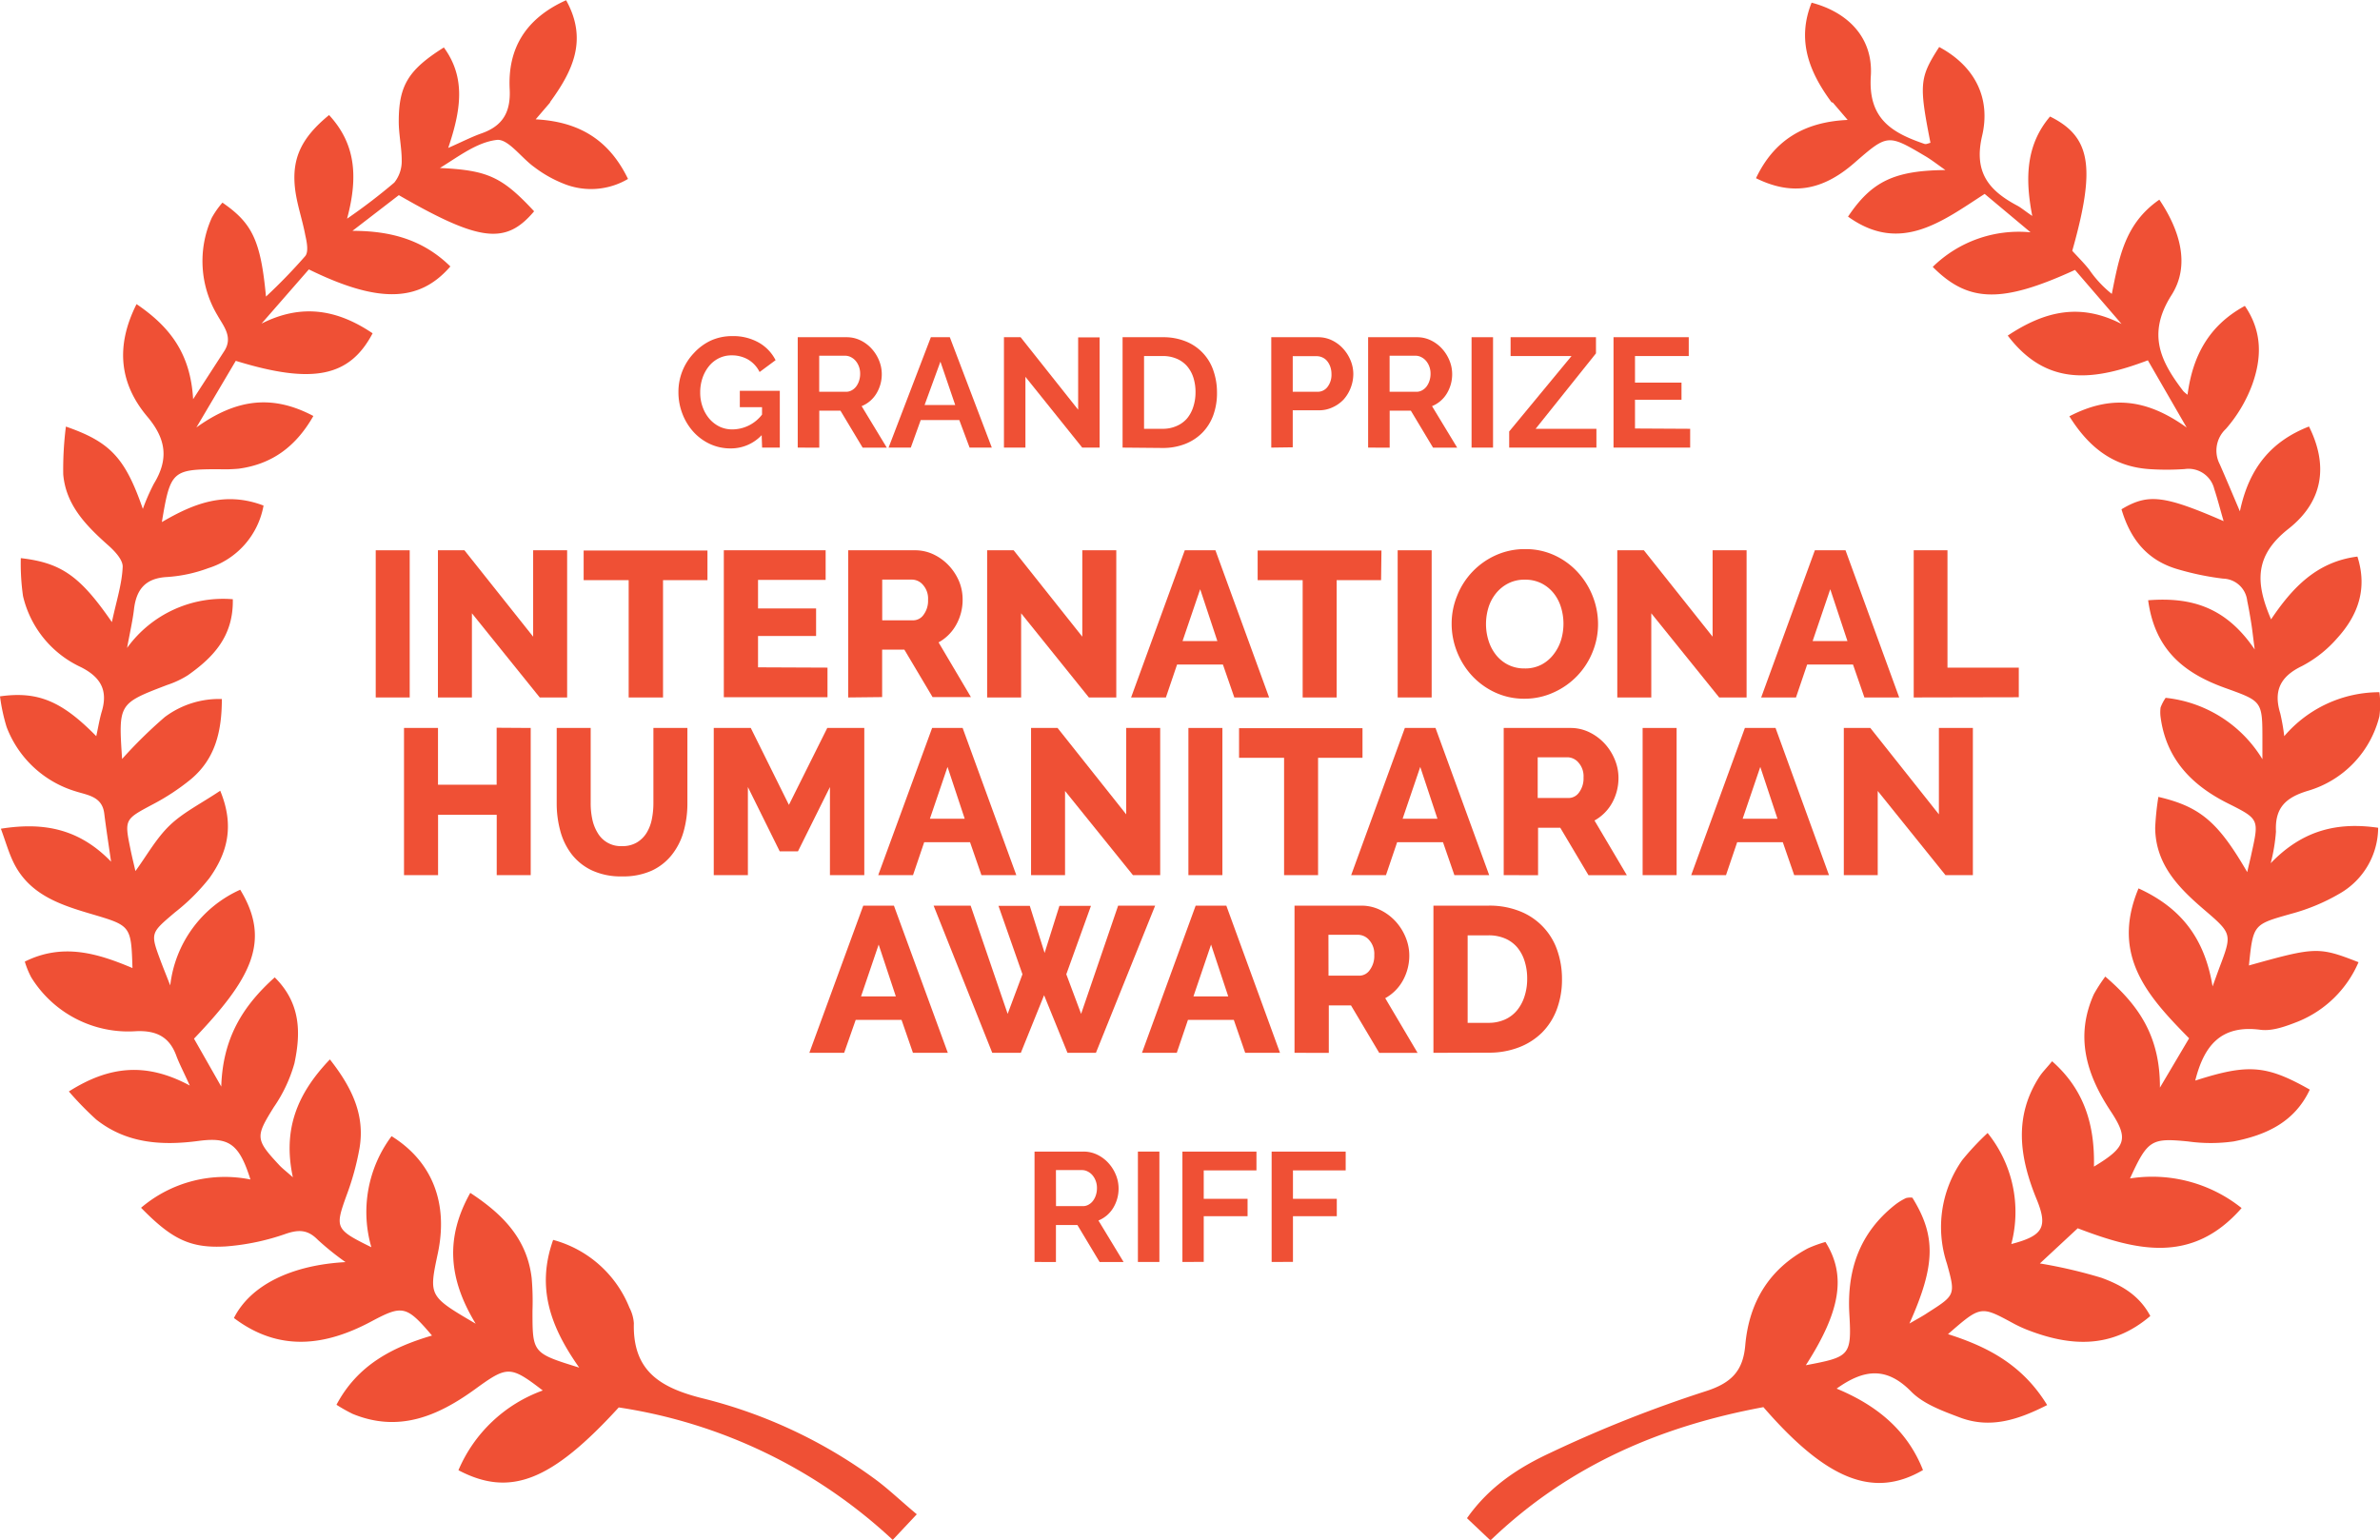<svg xmlns="http://www.w3.org/2000/svg" viewBox="0 0 321.41 208"><defs><style>.cls-1{fill:#ef5035;}</style></defs><title>riff-laurel-red_1</title><g id="Layer_2" data-name="Layer 2"><g id="Layer_1-2" data-name="Layer 1"><path class="cls-1" d="M247.34,13.81c-3-4.06-4.73-8.35-2.69-13.45,4.93,1.3,8.31,4.74,8,9.87-.4,5.84,2.87,7.71,7.25,9.21.22.08.53-.09.8-.15-1.56-7.93-1.48-8.8,1.18-12.94,4.9,2.63,7,7,5.78,12.07-1.13,4.93,1,7.36,4.79,9.37.5.27.94.66,2,1.38-1-5.13-.83-9.63,2.4-13.43,5.53,2.73,6.19,6.86,3,18.14.71.78,1.54,1.6,2.26,2.5a15.1,15.1,0,0,0,3.08,3.32c1-5,1.78-9.52,6.42-12.73,2.83,4.21,4.18,8.9,1.65,12.88-3.36,5.28-1.46,9,1.6,13a4.91,4.91,0,0,0,.56.47c.68-5.19,2.84-9.34,7.74-12,2.42,3.53,2.25,7.13,1,10.62a19.23,19.23,0,0,1-3.57,6,4,4,0,0,0-.82,4.77c.82,1.86,1.6,3.73,2.72,6.36,1.25-6,4.37-9.52,9.33-11.46,2.53,5.06,2.08,10-2.77,13.82-4.58,3.61-4.5,7.24-2.35,12.23,2.88-4.29,6.18-7.79,11.66-8.48,1.39,4.36.07,7.93-2.71,11a16.33,16.33,0,0,1-4.8,3.8c-2.93,1.41-3.84,3.36-2.91,6.38a27.79,27.79,0,0,1,.54,3.08,16.89,16.89,0,0,1,12.85-5.94,12.64,12.64,0,0,1,0,3.25,14,14,0,0,1-9.66,10.07c-3.08.93-4.46,2.35-4.31,5.51a23.94,23.94,0,0,1-.71,4.27c4.3-4.47,9-5.59,14.51-4.79a10.31,10.31,0,0,1-5.2,8.89,26.51,26.51,0,0,1-6.47,2.71c-5.18,1.47-5.21,1.37-5.78,7,9-2.52,9.41-2.54,14.8-.44a15.07,15.07,0,0,1-8.13,8c-1.62.64-3.48,1.34-5.11,1.13-5.43-.72-7.65,2.25-8.81,6.86,7.11-2.28,9.57-2.12,15.47,1.22-2.06,4.42-5.94,6.15-10.29,7a22.13,22.13,0,0,1-6.16,0c-4.93-.48-5.44-.24-7.83,5a19.32,19.32,0,0,1,15.07,4c-6.7,7.66-14.26,5.74-22.13,2.73l-5.11,4.75a65.79,65.79,0,0,1,8.32,1.94c2.56.94,5.07,2.28,6.59,5.16-5.21,4.45-10.77,4.13-16.56,1.89a17.34,17.34,0,0,1-2-.93c-4.34-2.35-4.34-2.36-8.76,1.49,5.35,1.7,10.06,4.13,13.39,9.58-3.94,2-7.69,3.23-11.81,1.67-2.32-.88-4.9-1.81-6.56-3.5-3.27-3.32-6.3-3.09-10.06-.39,5.38,2.23,9.53,5.59,11.66,11-6.67,3.89-13,1.35-21.55-8.5-13.69,2.54-26.22,7.78-36.86,18l-3.17-3c3.06-4.35,7.1-6.9,11.3-8.85a172.52,172.52,0,0,1,20.85-8.27c3.56-1.12,5.13-2.76,5.43-6.23.51-5.82,3.22-10.31,8.46-13.1a17,17,0,0,1,2.37-.86c2.87,4.55,2,9.42-2.65,16.65,5.89-1.12,6.21-1.24,5.88-6.88-.35-6,1.39-11,6.17-14.79a8,8,0,0,1,1.48-.91,2.29,2.29,0,0,1,.86-.05c3.19,5.16,3.15,9.08-.4,17,1.07-.63,1.79-1,2.48-1.47,3.72-2.37,3.76-2.39,2.59-6.61A15.72,15.72,0,0,1,265,156.69a36.25,36.25,0,0,1,3.42-3.65,17,17,0,0,1,3.2,15c4.3-1.12,5-2.27,3.37-6.17-2.26-5.56-3.06-11.05.43-16.44.39-.6.91-1.11,1.71-2.08,4.42,3.89,5.77,8.72,5.65,14.23,4.37-2.63,4.73-3.75,2.25-7.5-3.26-4.93-4.83-10.06-2.26-15.79a22.45,22.45,0,0,1,1.54-2.38c4.46,3.83,7.41,8,7.38,15l3.94-6.66C290.12,134.65,285,129.1,288.8,120c5.61,2.57,8.91,6.59,10,13.24.47-1.29.69-1.9.91-2.5,1.75-4.62,1.75-4.61-2.15-7.95-3.41-2.93-6.48-6.09-6.51-11a37.11,37.11,0,0,1,.43-4.15c5.69,1.33,8.08,3.42,12,10.16.22-1,.43-1.79.6-2.62,1-4.52,1-4.56-3.22-6.67-4.89-2.45-8.33-6-9.08-11.64a5,5,0,0,1,0-1.31,6.26,6.26,0,0,1,.68-1.3,17.41,17.41,0,0,1,13.07,8.29c0-.84,0-1.69,0-2.53,0-5.31,0-5.28-4.94-7.06-5.41-1.93-9.57-5-10.49-11.88,5.83-.45,10.5.91,14.39,6.65-.24-1.84-.33-2.71-.47-3.57-.16-1-.33-2-.54-3a3.36,3.36,0,0,0-3.25-3,37.34,37.34,0,0,1-6-1.23c-4-1.12-6.45-3.8-7.73-8.14,3.58-2.14,5.69-1.92,13.79,1.6-.47-1.62-.82-3-1.26-4.33a3.58,3.58,0,0,0-4-2.7,35.52,35.52,0,0,1-4.85,0c-4.75-.35-8.05-2.86-10.72-7.13,5.5-2.85,10.34-2.44,15.84,1.52l-5.24-9.08c-7,2.64-13.54,3.76-18.92-3.34,5.08-3.38,9.86-4.41,15.37-1.57l-6.29-7.3c-9.85,4.52-14.39,4.45-19.21-.41a16.6,16.6,0,0,1,13.21-4.67l-6.2-5.19c-5.79,3.75-11.41,8.13-18.45,3.07,3.19-4.76,6.26-6.23,13.15-6.29-1.09-.76-1.88-1.39-2.75-1.9-5.07-3-5.08-2.95-9.62,1-4.27,3.69-8.38,4.39-13.21,2,2.41-5.06,6.41-7.6,12.38-7.87l-2-2.34Z"/><path class="cls-1" d="M74.34,13.79l-2,2.33c5.94.31,9.94,2.83,12.47,8.05a9.82,9.82,0,0,1-8.82.59,16.48,16.48,0,0,1-3.81-2.17c-1.76-1.24-3.56-3.87-5.09-3.69-2.7.31-5.21,2.28-7.68,3.79,6.43.31,8.37,1.17,12.72,5.85-3.81,4.52-7.3,4.15-18.27-2.18l-6.26,4.82c5.27,0,9.59,1.25,13.22,4.81-4.2,4.86-9.73,5-19.11.4l-6.39,7.32c5.46-2.76,10.27-1.88,15,1.31-3.1,5.89-8.06,6.93-18.48,3.72l-5.32,9c5.49-3.94,10.35-4.43,15.8-1.55-2.38,4.17-5.62,6.52-10.1,7.12a20.56,20.56,0,0,1-2.64.07c-6.33,0-6.58.25-7.72,7.14,4.27-2.5,8.52-4.21,13.73-2.23a10.86,10.86,0,0,1-7.45,8.45,19.56,19.56,0,0,1-5.58,1.2c-2.94.16-4.16,1.69-4.47,4.4-.17,1.44-.5,2.87-.93,5.18a16,16,0,0,1,14.28-6.58c.11,5-2.65,7.86-6.07,10.27a12.69,12.69,0,0,1-2.79,1.31c-6.59,2.52-6.59,2.51-6.09,10a62.5,62.5,0,0,1,5.76-5.66,12.22,12.22,0,0,1,7.71-2.44c0,4.47-.94,8.14-4.21,10.86a30.39,30.39,0,0,1-5.14,3.38c-3.74,2-3.83,2-3,6,.2,1,.45,2,.68,3,1.55-2.12,2.82-4.44,4.65-6.19s4.22-2.93,6.8-4.66c2,4.84.9,8.49-1.46,11.8a27.5,27.5,0,0,1-4.68,4.65c-3.28,2.79-3.32,2.74-1.9,6.55.35.93.72,1.84,1.29,3.3a16.17,16.17,0,0,1,9.45-12.93c4.27,7,1.39,12.11-6.24,20.12l3.68,6.47c.2-6.53,2.9-10.88,7.22-14.75,3.58,3.54,3.51,7.6,2.66,11.61a19.74,19.74,0,0,1-2.79,5.93c-2.48,4-2.52,4.33.79,7.87.39.41.85.76,1.79,1.59-1.38-6.44.55-11.26,5-15.92,3,3.82,4.76,7.52,4,12a36.19,36.19,0,0,1-1.75,6.37c-1.58,4.39-1.54,4.59,3.35,7a17.1,17.1,0,0,1,2.73-15c5.55,3.45,7.68,9.11,6.24,15.86-1.22,5.75-1.22,5.75,5.12,9.47-3.71-6.1-4.11-11.64-.73-17.67,4.46,2.92,7.67,6.26,8.29,11.5a36.85,36.85,0,0,1,.11,4.41c0,5.73,0,5.73,6.31,7.69-3.79-5.37-5.85-10.7-3.52-17.25A15.4,15.4,0,0,1,85,176.63a5.36,5.36,0,0,1,.6,2.11c-.17,6.52,3.64,8.75,9.44,10.18a66.27,66.27,0,0,1,23,10.78c1.88,1.36,3.56,3,5.77,4.84L120.56,208a69.34,69.34,0,0,0-37-17.89c-9.07,9.92-14.65,12.17-21.65,8.48a19.59,19.59,0,0,1,11.39-10.77c-4.42-3.39-4.78-3.35-9.22-.12-5,3.61-10.26,5.83-16.46,3.28a22.37,22.37,0,0,1-2.18-1.23c2.85-5.37,7.55-7.78,12.9-9.35-3.47-4.09-4-4.14-8.22-1.89-6.24,3.33-12.46,4.11-18.53-.48,2.28-4.51,7.89-7.16,15.07-7.55a37.83,37.83,0,0,1-3.73-3c-1.32-1.35-2.51-1.44-4.31-.83a31.55,31.55,0,0,1-8.11,1.71c-4.84.29-7.33-1-11.46-5.22a17.45,17.45,0,0,1,14.77-3.82c-1.52-4.83-2.9-5.75-7-5.21-4.94.66-9.74.36-13.84-2.9a43.72,43.72,0,0,1-3.68-3.78c5.4-3.42,10.38-4,16.33-.8-.81-1.79-1.39-2.89-1.81-4-.94-2.61-2.75-3.46-5.46-3.34A15.39,15.39,0,0,1,4.21,132a11.79,11.79,0,0,1-.86-2.11c5.15-2.56,9.85-1.11,14.54.87-.18-5.71-.21-5.72-5.48-7.28-4.28-1.26-8.52-2.63-10.64-7.1-.61-1.28-1-2.66-1.65-4.44C6,111,10.75,112,15,116.39c-.36-2.5-.67-4.49-.92-6.5-.28-2.33-2.27-2.48-3.87-3A14.42,14.42,0,0,1,.89,98.19,25.12,25.12,0,0,1,0,94.06c5.11-.72,8.34.63,13,5.38.27-1.24.44-2.3.74-3.32.86-2.86-.12-4.64-2.8-6a14.12,14.12,0,0,1-7.83-9.6,30.84,30.84,0,0,1-.3-5.13c5.45.63,8,2.4,12.3,8.64.61-2.86,1.37-5.17,1.46-7.5,0-1-1.19-2.21-2.1-3-2.91-2.6-5.58-5.36-5.93-9.46a45.58,45.58,0,0,1,.36-6.45c6,2.08,8,4.23,10.39,11.12a28.08,28.08,0,0,1,1.49-3.4c2-3.28,1.7-6-.89-9.07-3.65-4.33-4.39-9.36-1.45-15.19,4.55,3.09,7.29,6.72,7.64,12.84l4.2-6.49c1.24-1.91-.11-3.39-.93-4.87a14.24,14.24,0,0,1-.75-13.14,11.78,11.78,0,0,1,1.44-2.05c4,2.76,5.17,5.08,5.88,12.69a74.64,74.64,0,0,0,5.31-5.48c.46-.58.21-1.88,0-2.8-.4-2.16-1.17-4.27-1.4-6.44-.42-4,.91-6.77,4.61-9.8,3.5,3.8,4,8.16,2.43,14a78.87,78.87,0,0,0,6.38-4.88,4.6,4.6,0,0,0,1-3c0-1.74-.4-3.5-.4-5.25,0-4.9,1.33-7,6.09-10,3,4.1,2.31,8.47.59,13.57,1.91-.84,3.16-1.49,4.46-1.95,2.88-1,4-2.85,3.84-6-.28-5.49,2.16-9.54,7.62-12,3,5.39.83,9.66-2.2,13.81Z"/><path class="cls-1" d="M50.74,94.21V74.33h4.59V94.21Z"/><path class="cls-1" d="M63.73,82.84V94.21H59.14V74.33h3.58L72,86V74.33h4.59V94.21h-3.7Z"/><path class="cls-1" d="M95.54,78.36h-6V94.21H84.9V78.36H78.82v-4H95.54Z"/><path class="cls-1" d="M111.75,90.18v4h-14V74.33H111.5v4h-9.13v3.86h7.84v3.72h-7.84v4.23Z"/><path class="cls-1" d="M114.55,94.21V74.33h9a5.77,5.77,0,0,1,2.59.59,6.88,6.88,0,0,1,2.06,1.54,7.23,7.23,0,0,1,1.36,2.16A6.43,6.43,0,0,1,130,81a6.9,6.9,0,0,1-.87,3.39,6.07,6.07,0,0,1-2.38,2.38l4.37,7.39h-5.18l-3.81-6.41h-3v6.41Zm4.59-10.42h4.2a1.72,1.72,0,0,0,1.4-.77,3.16,3.16,0,0,0,.59-2,2.78,2.78,0,0,0-.67-2,2,2,0,0,0-1.46-.73h-4.06Z"/><path class="cls-1" d="M137.9,82.84V94.21h-4.59V74.33h3.58L146.16,86V74.33h4.59V94.21h-3.7Z"/><path class="cls-1" d="M160,74.33h4.14l7.25,19.88h-4.7l-1.54-4.45h-6.19l-1.51,4.45h-4.7Zm4.4,12.26-2.32-7-2.38,7Z"/><path class="cls-1" d="M186.51,78.36h-6V94.21h-4.59V78.36h-6.08v-4h16.72Z"/><path class="cls-1" d="M188.75,94.21V74.33h4.59V94.21Z"/><path class="cls-1" d="M205.86,94.38a9.24,9.24,0,0,1-4-.87,9.93,9.93,0,0,1-3.11-2.28,10.41,10.41,0,0,1-2-3.23,10.2,10.2,0,0,1-.71-3.75,9.92,9.92,0,0,1,.74-3.78A10,10,0,0,1,202,75a9.51,9.51,0,0,1,4-.83,9.25,9.25,0,0,1,4,.87,9.83,9.83,0,0,1,3.11,2.3,10.37,10.37,0,0,1,2,3.25,10.24,10.24,0,0,1,.7,3.7,9.93,9.93,0,0,1-.74,3.78,10.06,10.06,0,0,1-5.19,5.43A9.37,9.37,0,0,1,205.86,94.38ZM200.68,84.3a7.41,7.41,0,0,0,.34,2.23,5.93,5.93,0,0,0,1,1.92,4.89,4.89,0,0,0,1.64,1.34,4.83,4.83,0,0,0,2.24.5,4.74,4.74,0,0,0,2.3-.53,5,5,0,0,0,1.62-1.39,6.06,6.06,0,0,0,1-1.93,7.66,7.66,0,0,0,.32-2.2,7.48,7.48,0,0,0-.34-2.23,5.65,5.65,0,0,0-1-1.9,5,5,0,0,0-1.64-1.32,4.87,4.87,0,0,0-2.23-.49,4.77,4.77,0,0,0-2.28.52A5.11,5.11,0,0,0,202,80.18a5.75,5.75,0,0,0-1,1.92A7.63,7.63,0,0,0,200.68,84.3Z"/><path class="cls-1" d="M223,82.84V94.21h-4.59V74.33H222L231.28,86V74.33h4.59V94.21h-3.7Z"/><path class="cls-1" d="M245.09,74.33h4.14l7.25,19.88h-4.7l-1.54-4.45h-6.19l-1.51,4.45h-4.7Zm4.4,12.26-2.32-7-2.38,7Z"/><path class="cls-1" d="M258.44,94.21V74.33H263V90.18h9.63v4Z"/><path class="cls-1" d="M71.67,98.33v19.88H67.08v-8.15H59.16v8.15H54.56V98.33h4.59V106h7.92v-7.7Z"/><path class="cls-1" d="M84,114.29a3.78,3.78,0,0,0,2-.49,3.9,3.9,0,0,0,1.32-1.3,5.58,5.58,0,0,0,.71-1.86,10.84,10.84,0,0,0,.21-2.14V98.33h4.59v10.16a13.88,13.88,0,0,1-.52,3.86,8.91,8.91,0,0,1-1.6,3.14A7.47,7.47,0,0,1,88,117.61a9.36,9.36,0,0,1-4,.77,9.26,9.26,0,0,1-4.06-.81,7.53,7.53,0,0,1-2.73-2.17,9,9,0,0,1-1.54-3.15,14.14,14.14,0,0,1-.49-3.75V98.33h4.59v10.16a10.23,10.23,0,0,0,.22,2.18,5.77,5.77,0,0,0,.73,1.85A3.6,3.6,0,0,0,84,114.29Z"/><path class="cls-1" d="M112.08,118.21v-11.9L107.76,115H105.3L101,106.31v11.9H96.39V98.33h5l5.15,10.39,5.18-10.39h5v19.88Z"/><path class="cls-1" d="M125.88,98.33H130l7.25,19.88h-4.71L131,113.76h-6.19l-1.51,4.45h-4.7Zm4.4,12.26-2.32-7-2.38,7Z"/><path class="cls-1" d="M143.83,106.84v11.37h-4.59V98.33h3.58L152.09,110V98.33h4.59v19.88H153Z"/><path class="cls-1" d="M160.49,118.21V98.33h4.59v19.88Z"/><path class="cls-1" d="M184,102.36h-6v15.85h-4.59V102.36h-6.08v-4H184Z"/><path class="cls-1" d="M189.72,98.33h4.14l7.25,19.88h-4.7l-1.54-4.45h-6.19l-1.51,4.45h-4.7Zm4.4,12.26-2.32-7-2.38,7Z"/><path class="cls-1" d="M203.07,118.21V98.33h9a5.77,5.77,0,0,1,2.59.59,6.91,6.91,0,0,1,2.06,1.54,7.23,7.23,0,0,1,1.36,2.16,6.43,6.43,0,0,1,.49,2.44,7,7,0,0,1-.22,1.78,6.9,6.9,0,0,1-.64,1.61,6.09,6.09,0,0,1-2.38,2.38l4.37,7.39h-5.18l-3.81-6.41h-3v6.41Zm4.59-10.42h4.2a1.73,1.73,0,0,0,1.4-.77,3.17,3.17,0,0,0,.59-2,2.78,2.78,0,0,0-.67-2,2,2,0,0,0-1.46-.73h-4.06Z"/><path class="cls-1" d="M221.83,118.21V98.33h4.59v19.88Z"/><path class="cls-1" d="M235.64,98.33h4.14L247,118.21h-4.7l-1.54-4.45H234.6l-1.51,4.45h-4.7Zm4.4,12.26-2.32-7-2.38,7Z"/><path class="cls-1" d="M253.58,106.84v11.37H249V98.33h3.58L261.84,110V98.33h4.59v19.88h-3.7Z"/><path class="cls-1" d="M116.58,122.33h4.14L128,142.21h-4.71l-1.54-4.45h-6.19L114,142.21h-4.7Zm4.4,12.26-2.32-7-2.38,7Z"/><path class="cls-1" d="M134.84,122.36h4.23l2,6.36,2-6.36h4.26L144,131.6l2,5.35,5-14.62h5l-8,19.88h-3.84l-3.16-7.78-3.14,7.78h-3.86l-7.92-19.88h5l5,14.62,2-5.35Z"/><path class="cls-1" d="M161.47,122.33h4.14l7.25,19.88h-4.7l-1.54-4.45h-6.19l-1.51,4.45h-4.7Zm4.4,12.26-2.32-7-2.38,7Z"/><path class="cls-1" d="M174.82,142.21V122.33h9a5.76,5.76,0,0,1,2.59.59,6.9,6.9,0,0,1,2.06,1.54,7.21,7.21,0,0,1,1.36,2.16,6.43,6.43,0,0,1,.49,2.44,6.93,6.93,0,0,1-.87,3.39,6.08,6.08,0,0,1-2.38,2.38l4.37,7.39h-5.18l-3.81-6.41h-3v6.41Zm4.59-10.42h4.2A1.73,1.73,0,0,0,185,131a3.16,3.16,0,0,0,.59-2,2.78,2.78,0,0,0-.67-2,2,2,0,0,0-1.46-.73h-4.06Z"/><path class="cls-1" d="M193.58,142.21V122.33H201a11,11,0,0,1,4.31.78,8.68,8.68,0,0,1,5,5.28,11.61,11.61,0,0,1,.63,3.85,11.42,11.42,0,0,1-.7,4.1,8.81,8.81,0,0,1-2,3.14,9,9,0,0,1-3.14,2,11.14,11.14,0,0,1-4.07.71Zm12.66-10a7.69,7.69,0,0,0-.35-2.39,5.36,5.36,0,0,0-1-1.86,4.45,4.45,0,0,0-1.65-1.2,5.57,5.57,0,0,0-2.21-.42h-2.83v11.82H201a5.33,5.33,0,0,0,2.24-.45,4.52,4.52,0,0,0,1.64-1.25,5.65,5.65,0,0,0,1-1.88A7.59,7.59,0,0,0,206.24,132.24Z"/><path class="cls-1" d="M102.86,58.78a5.7,5.7,0,0,1-4.16,1.79A6.58,6.58,0,0,1,95.94,60a7,7,0,0,1-2.25-1.62,7.73,7.73,0,0,1-1.51-2.43,8.06,8.06,0,0,1-.56-3,7.57,7.57,0,0,1,2.09-5.26A7.33,7.33,0,0,1,96,46a6.9,6.9,0,0,1,2.88-.6,7,7,0,0,1,3.6.88,5.71,5.71,0,0,1,2.26,2.37l-2.16,1.6a4,4,0,0,0-1.58-1.7A4.36,4.36,0,0,0,98.79,48a3.78,3.78,0,0,0-1.73.4,4,4,0,0,0-1.34,1.09,5.16,5.16,0,0,0-.86,1.6,5.94,5.94,0,0,0-.3,1.91,5.65,5.65,0,0,0,.34,2,5,5,0,0,0,.92,1.59,4.33,4.33,0,0,0,1.4,1.06A4,4,0,0,0,99,58a5.08,5.08,0,0,0,3.91-2v-1h-3V52.79h5.4v7.67h-2.39Z"/><path class="cls-1" d="M107.73,60.46V45.55h6.59a4.24,4.24,0,0,1,1.9.43,4.93,4.93,0,0,1,1.5,1.13,5.37,5.37,0,0,1,1,1.6,4.82,4.82,0,0,1,.36,1.8,5,5,0,0,1-.72,2.64,4.16,4.16,0,0,1-2,1.71l3.4,5.61h-3.26l-3-5h-2.86v5Zm2.9-7.54h3.63a1.53,1.53,0,0,0,.75-.19,1.9,1.9,0,0,0,.6-.51,2.58,2.58,0,0,0,.4-.77,3,3,0,0,0,.15-.95,2.69,2.69,0,0,0-.17-1,2.52,2.52,0,0,0-.45-.77,2.05,2.05,0,0,0-.65-.5,1.69,1.69,0,0,0-.75-.18h-3.51Z"/><path class="cls-1" d="M125.71,45.55h2.56l5.67,14.91h-3l-1.39-3.72h-5.21L123,60.46h-3ZM129,54.71,127,48.85l-2.14,5.86Z"/><path class="cls-1" d="M138.48,50.9v9.56h-2.9V45.55h2.25l7.77,9.79V45.57h2.9V60.46h-2.35Z"/><path class="cls-1" d="M151.6,60.46V45.55H157a8.09,8.09,0,0,1,3.2.59,6.44,6.44,0,0,1,3.69,4,8.89,8.89,0,0,1,.46,2.89,8.73,8.73,0,0,1-.51,3.08,6.59,6.59,0,0,1-1.48,2.35,6.68,6.68,0,0,1-2.32,1.51,8.2,8.2,0,0,1-3,.54ZM161.45,53a6.37,6.37,0,0,0-.29-2,4.42,4.42,0,0,0-.86-1.55,3.84,3.84,0,0,0-1.4-1,4.72,4.72,0,0,0-1.88-.36H154.5v9.83H157a4.54,4.54,0,0,0,1.9-.38,3.89,3.89,0,0,0,1.39-1,4.64,4.64,0,0,0,.85-1.56A6.29,6.29,0,0,0,161.45,53Z"/><path class="cls-1" d="M171.68,60.46V45.55H178a4.24,4.24,0,0,1,1.9.43,4.92,4.92,0,0,1,1.5,1.13,5.36,5.36,0,0,1,1,1.6,4.8,4.8,0,0,1,.36,1.8,5.18,5.18,0,0,1-.34,1.84,5.11,5.11,0,0,1-.95,1.59A4.64,4.64,0,0,1,180,55a4.25,4.25,0,0,1-1.89.42h-3.53v5Zm2.9-7.54h3.36a1.66,1.66,0,0,0,1.33-.65,2.69,2.69,0,0,0,.54-1.76,2.9,2.9,0,0,0-.17-1,2.49,2.49,0,0,0-.44-.77,1.75,1.75,0,0,0-.64-.47,1.88,1.88,0,0,0-.75-.16h-3.23Z"/><path class="cls-1" d="M184.76,60.46V45.55h6.59a4.24,4.24,0,0,1,1.9.43,4.93,4.93,0,0,1,1.5,1.13,5.37,5.37,0,0,1,1,1.6,4.82,4.82,0,0,1,.36,1.8,5,5,0,0,1-.72,2.64,4.16,4.16,0,0,1-2,1.71l3.4,5.61h-3.26l-3-5h-2.86v5Zm2.9-7.54h3.63a1.53,1.53,0,0,0,.75-.19,1.9,1.9,0,0,0,.6-.51,2.58,2.58,0,0,0,.4-.77,3,3,0,0,0,.15-.95,2.69,2.69,0,0,0-.17-1,2.52,2.52,0,0,0-.45-.77,2.05,2.05,0,0,0-.65-.5,1.69,1.69,0,0,0-.75-.18h-3.51Z"/><path class="cls-1" d="M198.73,60.46V45.55h2.9V60.46Z"/><path class="cls-1" d="M203.81,58.28l8.42-10.19H204V45.55h11.53v2.18l-8.15,10.19h8.21v2.54H203.81Z"/><path class="cls-1" d="M228.25,57.92v2.54H217.9V45.55h10.16v2.54H220.8v3.59h6.28V54H220.8v3.88Z"/><path class="cls-1" d="M139.71,170.46V155.55h6.59a4.24,4.24,0,0,1,1.9.43,4.93,4.93,0,0,1,1.5,1.13,5.37,5.37,0,0,1,1,1.6,4.82,4.82,0,0,1,.36,1.8,5,5,0,0,1-.72,2.64,4.16,4.16,0,0,1-2,1.71l3.4,5.61H148.5l-3-5H142.6v5Zm2.9-7.54h3.63a1.53,1.53,0,0,0,.75-.19,1.9,1.9,0,0,0,.6-.51,2.58,2.58,0,0,0,.4-.77,3,3,0,0,0,.15-.95,2.69,2.69,0,0,0-.17-1,2.52,2.52,0,0,0-.45-.77,2.05,2.05,0,0,0-.65-.5,1.69,1.69,0,0,0-.75-.18H142.6Z"/><path class="cls-1" d="M153.67,170.46V155.55h2.9v14.91Z"/><path class="cls-1" d="M159.68,170.46V155.55h10v2.54h-7.12v3.84h5.92v2.35h-5.92v6.17Z"/><path class="cls-1" d="M171.73,170.46V155.55h10v2.54h-7.12v3.84h5.92v2.35h-5.92v6.17Z"/></g></g></svg>